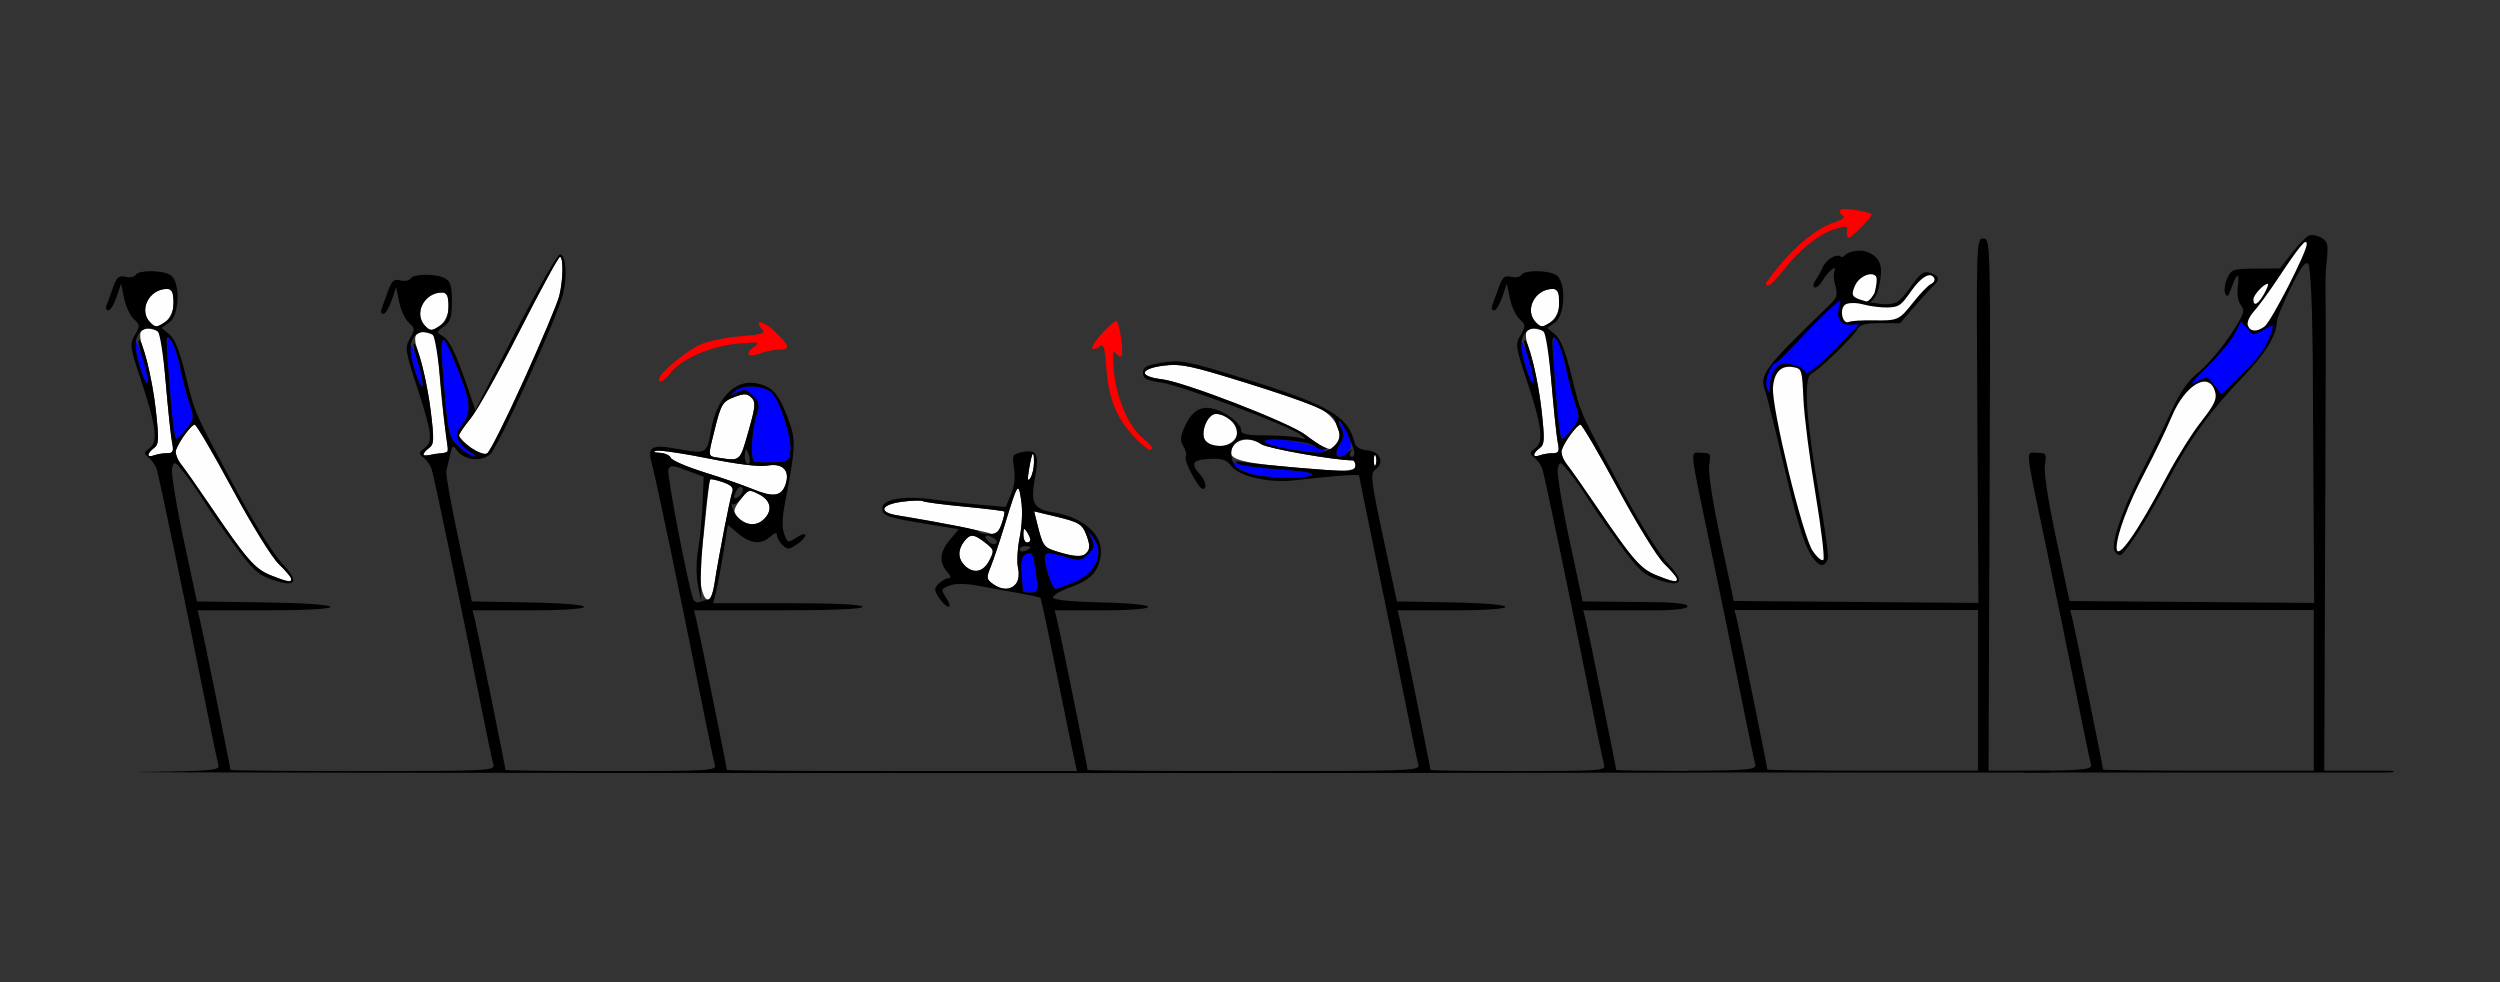 <?xml version="1.0" encoding="UTF-8" standalone="no"?>
<!-- Created with Inkscape (http://www.inkscape.org/) -->

<svg
   xmlns:dc="http://purl.org/dc/elements/1.1/"
   xmlns:cc="http://creativecommons.org/ns#"
   xmlns:rdf="http://www.w3.org/1999/02/22-rdf-syntax-ns#"
   xmlns:svg="http://www.w3.org/2000/svg"
   xmlns="http://www.w3.org/2000/svg"
   xmlns:sodipodi="http://sodipodi.sourceforge.net/DTD/sodipodi-0.dtd"
   xmlns:inkscape="http://www.inkscape.org/namespaces/inkscape"
   version="1.1"
   width="700"
   height="275"
   id="svg2"
   inkscape:version="0.91 r13725"
   sodipodi:docname="ub710402.svg">
  <rect width="100%" height="100%" fill="#333333" stroke="none"/>
  <sodipodi:namedview
     pagecolor="#c4c4c4"
     bordercolor="#666666"
     borderopacity="1"
     objecttolerance="10"
     gridtolerance="10"
     guidetolerance="10"
     inkscape:pageopacity="0"
     inkscape:pageshadow="2"
     inkscape:window-width="1232"
     inkscape:window-height="734"
     id="namedview11"
     showgrid="false"
     inkscape:zoom="0.73606679"
     inkscape:cx="370.45351"
     inkscape:cy="162.77884"
     inkscape:window-x="0"
     inkscape:window-y="0"
     inkscape:window-maximized="0"
     inkscape:current-layer="svg2" />
  <defs
     id="defs6" />
  <g
     id="g3508"
     transform="translate(-16.47,-12.101)">
    <path
       d="m 212.59,174.967 c -0.367,-2.768 -0.441,-5.4 -0.163,-5.849 0.277,-0.449 0.965,-5.679 1.528,-11.623 0.563,-5.944 1.181,-10.964 1.372,-11.156 0.192,-0.192 1.799,0.157 3.572,0.775 2.335,0.814 3.054,1.564 2.611,2.72 -0.618,1.61 -3.805,18.044 -5.026,25.915 -0.918,5.92 -3.061,5.489 -3.893,-0.783 z m 81.851,0.614 c -1.763,-1.289 -1.817,-1.724 -0.59,-4.75 0.743,-1.832 2.387,-6.706 3.654,-10.831 3.998,-13.018 4.093,-13.168 4.914,-7.693 0.406,2.708 0.222,7.106 -0.429,10.24 -0.627,3.021 -0.842,6.853 -0.477,8.514 1.13,5.145 -2.791,7.65 -7.072,4.52 z M 92.291,173.196 C 87.793,171.384 85.606,168.865 75.188,153.5 c -3.356,-4.95 -6.975,-10.097 -8.041,-11.438 -1.067,-1.341 -1.688,-3.141 -1.38,-4 C 66.649,135.597 70.05,131 70.991,131 c 0.47,0 5.164,8.011 10.43,17.802 5.435,10.103 11.09,19.27 13.077,21.196 5.38,5.214 4.818,6.027 -2.208,3.197 z m 388,0 c -4.497,-1.812 -6.684,-4.33 -17.103,-19.696 -3.356,-4.95 -6.975,-10.097 -8.041,-11.438 -1.067,-1.341 -1.688,-3.141 -1.38,-4 0.882,-2.465 4.283,-7.062 5.224,-7.062 0.47,0 5.164,8.011 10.43,17.802 5.435,10.103 11.09,19.27 13.077,21.196 5.38,5.214 4.818,6.027 -2.208,3.197 z m -193.719,-2.767 c -1.901,-1.901 -1.967,-4.324 -0.179,-6.679 1.716,-2.26 2.76,-2.205 5.965,0.316 2.515,1.978 2.562,2.19 1.109,5 -1.684,3.256 -4.454,3.803 -6.894,1.363 z m 25.98,-3.859 c -3.964,-1.226 -4.065,-1.375 -5.875,-8.685 l -0.648,-2.615 5.235,1.257 c 7.559,1.815 8.191,2.192 9.505,5.674 2.061,5.46 -0.422,6.78 -8.218,4.369 z m -9.536,-4.819 c 0.012,-1.819 0.201,-1.963 0.985,-0.75 1.253,1.939 1.253,3 0,3 -0.55,0 -0.993,-1.012 -0.985,-2.25 z m -9.154,-0.222 c -0.455,-0.455 -16.87,-3.688 -25.611,-5.044 -5.92,-0.918 -5.489,-3.061 0.783,-3.893 2.768,-0.367 5.4,-0.441 5.849,-0.163 0.449,0.277 5.679,0.965 11.623,1.528 5.944,0.563 10.964,1.181 11.156,1.372 0.192,0.192 -0.148,1.771 -0.754,3.511 -1.037,2.975 -1.952,3.783 -3.046,2.69 z M 223.75,157.608 c -2.26,-1.716 -2.205,-2.76 0.316,-5.965 1.978,-2.515 2.19,-2.562 5,-1.109 3.256,1.684 3.803,4.454 1.363,6.894 -1.901,1.901 -4.324,1.967 -6.679,0.179 z M 227,148.968 c -2.475,-1.029 -8.488,-3.113 -13.363,-4.632 -4.875,-1.519 -9.085,-3.341 -9.357,-4.049 -0.272,-0.708 -1.683,-1.339 -3.137,-1.403 -1.634,-0.072 -1.987,-0.288 -0.925,-0.567 0.945,-0.248 7.565,0.728 14.711,2.169 7.958,1.605 14.292,2.376 16.346,1.991 4.374,-0.821 6.506,1.397 5.127,5.333 -1.164,3.325 -3.497,3.612 -9.402,1.158 z M 304.596,143.5 c 0.831,-4.961 1.409,-5.759 1.389,-1.917 -0.008,1.604 -0.475,3.592 -1.037,4.417 -0.732,1.075 -0.832,0.366 -0.352,-2.5 z m 70.202,-0.879 c -12.299,-1.179 -15.099,-2.326 -13.173,-5.399 1.478,-2.358 4.995,-2.702 7.936,-0.775 1.877,1.23 20.579,4.552 25.626,4.552 0.447,0 0.814,0.675 0.814,1.5 0,1.781 -3.665,1.802 -21.202,0.121 z M 401.158,141 c 0,-1.375 0.227,-1.938 0.504,-1.25 0.277,0.688 0.277,1.812 0,2.5 -0.277,0.688 -0.504,0.125 -0.504,-1.25 z M 217.75,140.284 c -3.162,-0.479 -3.094,-0.101 -1.323,-7.284 1.946,-7.89 2.279,-8.451 5.818,-9.787 2.619,-0.988 3.45,-0.947 4.629,0.232 1.249,1.249 1.137,2.489 -0.858,9.496 -2.402,8.436 -2.205,8.261 -8.267,7.342 z M 58,139.467 c 0,-0.411 0.71,-1.266 1.578,-1.901 1.384,-1.012 1.444,-2.355 0.489,-10.915 -0.599,-5.369 -1.982,-12.303 -3.074,-15.41 -2.171,-6.176 -1.613,-7.864 2.275,-6.889 2.335,0.586 2.454,1.071 3.584,14.554 0.643,7.671 1.445,15.331 1.783,17.021 C 65.161,138.555 64.954,139 63.207,139 c -1.124,0 -2.755,0.273 -3.625,0.607 C 58.712,139.941 58,139.878 58,139.467 Z m 77,-0.132 c 0,-0.338 0.719,-1.14 1.597,-1.783 1.41,-1.031 1.465,-2.259 0.464,-10.487 -0.623,-5.126 -2.015,-11.829 -3.093,-14.896 -2.151,-6.121 -1.578,-7.79 2.339,-6.807 2.332,0.585 2.488,1.101 3.14,10.377 0.378,5.369 1.124,12.631 1.659,16.138 0.535,3.507 0.842,6.48 0.683,6.606 -0.797,0.631 -6.79,1.383 -6.79,0.852 z m 13.204,-1.972 C 146.442,135.984 145,134.48 145,134.022 c 0,-0.458 1.462,-2.604 3.25,-4.77 1.788,-2.165 7.975,-13.223 13.75,-24.573 5.775,-11.35 10.838,-20.646 11.25,-20.658 1.026,-0.029 0.903,6.702 -0.201,10.979 -1.501,5.816 -18.619,43.18 -20.183,44.055 -0.957,0.536 -2.555,-0.044 -4.661,-1.693 z M 446,139.467 c 0,-0.411 0.71,-1.266 1.578,-1.901 1.384,-1.012 1.444,-2.355 0.489,-10.915 -0.599,-5.369 -1.982,-12.303 -3.074,-15.41 -2.171,-6.176 -1.613,-7.864 2.275,-6.889 2.335,0.586 2.454,1.071 3.584,14.554 0.643,7.671 1.445,15.331 1.783,17.021 0.526,2.628 0.319,3.073 -1.429,3.073 -1.124,0 -2.755,0.273 -3.625,0.607 C 446.712,139.941 446,139.878 446,139.467 Z m -59.04,-2.288 c -0.847,-0.374 -3.097,-1.875 -5,-3.336 -4.419,-3.392 -33.94,-14.817 -40.203,-15.559 -6.595,-0.781 -6.261,-2.953 0.584,-3.808 4.689,-0.586 7.405,-0.028 22.25,4.572 9.3,2.882 18.742,6.126 20.983,7.209 4.622,2.234 7.049,6.71 5.355,9.876 -1.065,1.99 -1.544,2.116 -3.969,1.046 z M 354.001,135.501 C 352.365,133.529 354.501,128 356.899,128 359.385,128 363,130.878 363,132.857 c 0,3.907 -6.392,5.785 -8.999,2.644 z M 135.557,103.414 C 132.18,100.037 135.171,94 140.223,94 c 2.973,0 2.452,7.328 -0.665,9.371 -2.211,1.449 -2.591,1.453 -4,0.044 z m -77,-1 C 55.18,99.037 58.171,93 63.223,93 c 2.973,0 2.452,7.328 -0.665,9.371 -2.211,1.449 -2.591,1.453 -4,0.044 z m 388,0 C 443.18,99.037 446.171,93 451.223,93 c 2.973,0 2.452,7.328 -0.665,9.371 -2.211,1.449 -2.591,1.453 -4,0.044 z"
       id="path2997"
       style="fill:#fefefe"
       inkscape:connector-curvature="0" />
    <path
       d="m 333.906,134.25 c -4.874,-5.222 -7.004,-10.511 -7.645,-18.985 -0.456,-6.031 -0.785,-7.075 -1.929,-6.125 -0.759,0.63 -1.676,0.849 -2.037,0.488 -0.661,-0.661 5.518,-7.628 6.766,-7.628 0.851,0 2.135,9.139 1.389,9.884 -0.307,0.307 -1.018,-0.104 -1.581,-0.913 -0.728,-1.047 -0.889,0.275 -0.558,4.582 0.57,7.42 3.988,15.678 7.824,18.906 1.577,1.327 2.867,2.666 2.867,2.977 0,1.431 -1.885,0.253 -5.094,-3.185 z M 201,118.203 c 0,-1.522 7.522,-7.807 11.483,-9.595 2.19,-0.989 7.254,-2.045 11.252,-2.347 6.031,-0.456 7.075,-0.785 6.125,-1.929 -2.51,-3.024 0.389,-2.482 3.655,0.683 4.121,3.995 4.33,4.985 1.05,4.985 -1.339,0 -3.652,0.463 -5.139,1.028 -3.42,1.3 -4.55,0.289 -1.925,-1.724 1.846,-1.416 1.536,-1.494 -4.054,-1.031 -7.453,0.618 -15.695,4.045 -18.906,7.86 C 202.111,119.022 201,119.671 201,118.203 Z"
       id="path2993"
       style="fill:#fe0000"
       inkscape:connector-curvature="0" />
    <path
       d="m 302.914,177.75 c -0.048,-0.138 -0.217,-2.423 -0.376,-5.079 -0.207,-3.453 0.114,-4.984 1.129,-5.374 1.958,-0.751 2.109,-0.465 2.897,5.471 0.648,4.888 0.554,5.232 -1.435,5.232 -1.171,0 -2.168,-0.113 -2.215,-0.25 z m 7.139,-4.5 c -1.895,-6.825 -1.618,-7.099 5.131,-5.077 3.509,1.051 4.128,0.96 5.966,-0.878 1.73,-1.73 1.87,-2.423 0.896,-4.423 -1.098,-2.254 -1.078,-2.276 0.4,-0.431 3.428,4.279 1.175,9.935 -5.014,12.589 C 314.903,176.113 312.443,177 311.964,177 c -0.479,0 -1.339,-1.688 -1.912,-3.75 z M 367,144.837 c -1.925,-0.541 -4.175,-1.678 -5,-2.527 -1.343,-1.382 -1.29,-1.437 0.502,-0.524 1.101,0.56 6.654,1.349 12.34,1.752 6.316,0.448 9.817,1.063 8.998,1.582 -1.783,1.13 -12.447,0.95 -16.84,-0.283 z m -139.462,-3.632 c -0.953,-0.953 -0.573,-8.355 0.635,-12.388 1.051,-3.509 0.96,-4.128 -0.878,-5.966 -1.73,-1.73 -2.423,-1.87 -4.423,-0.896 -2.301,1.121 -2.312,1.107 -0.372,-0.471 2.147,-1.746 7.603,-1.473 9.979,0.499 2.123,1.762 5.693,12.494 5.344,16.065 -0.312,3.199 -0.479,3.315 -5.035,3.502 -2.592,0.106 -4.954,-0.049 -5.25,-0.345 z M 145.052,137.25 c -2.818,-2.601 -3.035,-3.373 -4.012,-14.25 -1.693,-18.85 -1.327,-19.741 3.348,-8.137 3.907,9.697 4.185,12.442 1.616,15.917 -1.88,2.543 -2.005,3.245 -0.894,5.025 0.711,1.138 2.214,2.517 3.341,3.064 1.127,0.547 1.493,1.026 0.815,1.063 -0.679,0.037 -2.575,-1.17 -4.214,-2.682 z m 245.666,2.135 c -0.338,-0.338 0.069,-1.658 0.904,-2.933 1.211,-1.848 1.282,-2.762 0.348,-4.506 -0.644,-1.203 -0.735,-1.918 -0.201,-1.589 0.533,0.33 1.533,1.959 2.221,3.622 0.999,2.411 1,3.326 0.008,4.521 -1.334,1.607 -2.298,1.867 -3.281,0.884 z m -13.156,-1.495 c -8.689,-1.267 -9.909,-3.309 -1.54,-2.578 6.515,0.569 15.632,3.821 9.978,3.559 -1.375,-0.064 -5.172,-0.505 -8.437,-0.981 z M 64.643,128.25 c -1.794,-19.696 -1.845,-22.837 -0.335,-20.982 0.791,0.972 1.971,4.477 2.623,7.788 0.651,3.311 1.83,7.849 2.618,10.084 1.352,3.833 1.307,4.225 -0.808,6.906 -1.233,1.563 -2.521,2.868 -2.862,2.898 -0.341,0.03 -0.898,-2.982 -1.236,-6.695 z m 388,0 c -1.794,-19.696 -1.845,-22.837 -0.335,-20.982 0.791,0.972 1.971,4.477 2.623,7.788 0.651,3.311 1.83,7.849 2.618,10.084 1.352,3.833 1.307,4.225 -0.808,6.906 -1.233,1.563 -2.521,2.868 -2.862,2.898 -0.341,0.03 -0.898,-2.982 -1.236,-6.695 z m -320.042,-12.589 c -2.231,-7.622 -1.522,-9.718 0.795,-2.351 0.979,3.113 1.585,6.229 1.347,6.925 -0.238,0.696 -1.202,-1.362 -2.142,-4.574 z m -77,-1 c -2.231,-7.622 -1.522,-9.718 0.795,-2.351 0.979,3.113 1.585,6.229 1.347,6.925 -0.238,0.696 -1.202,-1.362 -2.142,-4.574 z m 388,0 c -2.231,-7.622 -1.522,-9.718 0.795,-2.351 0.979,3.113 1.585,6.229 1.347,6.925 -0.238,0.696 -1.202,-1.362 -2.142,-4.574 z"
       id="path2991"
       style="fill:#0000fe"
       inkscape:connector-curvature="0" />
    <path
       style="fill:#000000"
       d="m 173.354,83.277 c -0.645,-0.211 -6.102,9.262 -12.469,21.641 l -11.324,22.016 -2.127,-6.217 c -3.377,-9.869 -5.113,-13.436 -7.09,-14.568 -1.752,-1.003 -1.731,-1.135 0.406,-2.658 1.858,-1.324 2.25,-2.545 2.25,-7.012 0,-4.323 -0.387,-5.616 -1.934,-6.443 -2.539,-1.359 -8.767,-1.33 -9.617,0.045 -0.367,0.595 -1.657,0.833 -2.867,0.529 -1.832,-0.46 -2.424,0.071 -3.533,3.17 -0.732,2.047 -1.541,4.283 -1.797,4.971 -0.256,0.688 -0.002,1.25 0.564,1.25 0.566,0 1.6,-1.688 2.297,-3.75 l 1.268,-3.75 0.844,4.127 c 0.464,2.269 1.689,4.89 2.721,5.824 1.739,1.574 1.761,1.897 0.312,4.422 -1.477,2.573 -1.36,3.344 2.09,13.93 4.128,12.666 4.381,14.911 1.902,16.838 -1.598,1.242 -1.611,1.469 -0.146,2.613 0.882,0.69 1.896,2.167 2.25,3.283 0.711,2.239 7.798,36.193 13.248,63.463 1.923,9.625 3.731,18.288 4.016,19.25 0.487,1.645 -1.716,1.75 -36.549,1.75 C 97.681,228 81,227.856 81,227.68 81,227.04 73.151,188.427 72.477,185.75 L 71.783,183 90.391,183 C 101.85,183 109,182.624 109,182.021 c 0,-0.593 -7.366,-1.085 -18.699,-1.25 L 71.6,180.5 67.852,163 c -2.062,-9.625 -3.498,-18.512 -3.191,-19.75 0.532,-2.149 0.687,-2.087 3.463,1.406 1.599,2.012 3.891,5.274 5.092,7.25 1.201,1.976 5.024,7.49 8.498,12.254 5.483,7.52 6.933,8.871 10.996,10.256 6.772,2.307 7.717,0.643 2.65,-4.67 -2.287,-2.398 -7.899,-11.418 -12.896,-20.727 -11.946,-22.255 -11.259,-20.696 -13.98,-31.723 -1.703,-6.899 -3.068,-10.326 -4.613,-11.588 l -2.195,-1.793 2.164,-1.516 c 3.014,-2.111 3.179,-11.786 0.229,-13.365 -2.539,-1.359 -8.767,-1.33 -9.617,0.045 -0.367,0.595 -1.657,0.833 -2.867,0.529 -1.832,-0.46 -2.424,0.071 -3.533,3.17 -0.732,2.047 -1.541,4.283 -1.797,4.971 -0.256,0.688 -0.002,1.25 0.564,1.25 0.566,0 1.6,-1.688 2.297,-3.75 l 1.268,-3.75 0.844,4.127 c 0.464,2.269 1.689,4.89 2.721,5.824 1.746,1.58 1.766,1.888 0.293,4.455 -1.495,2.606 -1.41,3.278 1.553,12.176 4.399,13.21 4.986,17.608 2.594,19.459 -1.713,1.326 -1.74,1.573 -0.281,2.713 0.882,0.69 1.896,2.167 2.25,3.283 0.711,2.239 7.798,36.193 13.248,63.463 1.923,9.625 3.728,18.279 4.01,19.23 0.473,1.599 -1.193,1.752 -21.801,2.02 -12.271,0.159 94.464,0.299 237.189,0.309 82.186,0.006 150.838,-0.042 195.975,-0.113 l 0,-0.467 C 477.448,227.935 469,227.819 469,227.68 c 0,-0.639 -7.849,-39.252 -8.523,-41.93 l -0.693,-2.75 21.191,0 c 2.213,0 8,-0.226 8,-1.137 0,-0.91 -6.196,-1.137 -8,-1.137 L 459.602,180.5 l -3.75,-17.5 c -2.062,-9.625 -3.498,-18.512 -3.191,-19.75 0.532,-2.149 0.687,-2.087 3.463,1.406 1.599,2.012 3.891,5.274 5.092,7.25 1.201,1.976 5.024,7.49 8.498,12.254 5.483,7.52 6.933,8.871 10.996,10.256 6.772,2.307 7.717,0.643 2.65,-4.67 -2.287,-2.398 -7.899,-11.418 -12.896,-20.727 -11.946,-22.255 -11.259,-20.696 -13.98,-31.723 -1.703,-6.899 -3.068,-10.326 -4.613,-11.588 l -2.195,-1.793 2.164,-1.516 c 3.014,-2.111 3.179,-11.786 0.229,-13.365 -2.539,-1.359 -8.767,-1.33 -9.617,0.045 -0.367,0.595 -1.657,0.833 -2.867,0.529 -1.832,-0.46 -2.424,0.071 -3.533,3.17 -0.732,2.047 -1.541,4.283 -1.797,4.971 -0.256,0.688 -0.002,1.25 0.564,1.25 0.566,0 1.6,-1.688 2.297,-3.75 l 1.268,-3.75 0.844,4.127 c 0.464,2.269 1.689,4.89 2.721,5.824 1.746,1.58 1.766,1.888 0.293,4.455 -1.495,2.606 -1.41,3.278 1.553,12.176 4.399,13.21 4.986,17.608 2.594,19.459 -1.713,1.326 -1.74,1.573 -0.281,2.713 0.882,0.69 1.896,2.167 2.25,3.283 0.711,2.239 7.798,36.193 13.248,63.463 1.923,9.625 3.731,18.288 4.016,19.25 0.483,1.633 -1.121,1.75 -24.049,1.75 C 428.056,228 417,227.856 417,227.68 c 0,-0.639 -7.849,-39.252 -8.523,-41.93 l -0.693,-2.75 15.109,0 c 20.215,0 20.137,-1.857 -0.094,-2.225 L 407.6,180.5 403.777,162.627 c -3.489,-16.317 -3.68,-17.978 -2.191,-19.066 2.656,-1.942 1.368,-5.015 -2.25,-5.367 -2.307,-0.225 -3.301,-0.916 -3.721,-2.588 -1.769,-7.05 -7.514,-10.298 -31.115,-17.596 -15.705,-4.856 -17.419,-5.19 -22.5,-4.383 -4.527,0.719 -5.5,1.224 -5.5,2.859 0,1.628 0.926,2.12 5.141,2.727 5.499,0.791 35.455,11.977 38.832,14.5 1.973,1.474 1.961,1.498 -0.473,0.914 -1.375,-0.33 -5.537,-0.605 -9.25,-0.613 -5.174,-0.011 -6.75,-0.347 -6.75,-1.441 0,-1.952 -4.442,-5.291 -8.113,-6.098 -3.527,-0.775 -6.018,1.012 -7.965,5.713 -0.987,2.382 -0.998,3.461 -0.057,4.969 0.662,1.059 0.943,2.345 0.625,2.859 -0.639,1.034 3.566,8.964 4.76,8.977 1.234,0.013 0.85,-2.224 -0.672,-3.914 -2.851,-3.167 -2.283,-4.22 2.414,-4.482 3.65,-0.204 4.825,0.174 6.27,2.01 2.326,2.957 10.634,4.815 17.773,3.973 C 388.452,145.468 397,144.814 397,145.205 c 0,0.207 2.049,10.258 4.553,22.336 2.504,12.078 6.125,29.834 8.049,39.459 1.923,9.625 3.731,18.288 4.016,19.25 0.488,1.649 -2.168,1.75 -46.049,1.75 C 341.956,228 321,227.856 321,227.68 c 0,-0.639 -7.849,-39.252 -8.523,-41.93 l -0.693,-2.75 13.107,0 c 17.439,0 17.39,-1.851 -0.059,-2.221 -8.039,-0.17 -13.303,-0.687 -13.516,-1.326 -0.191,-0.576 1.866,-1.843 4.572,-2.816 5.886,-2.117 8.011,-4.246 8.744,-8.764 0.948,-5.843 -4.504,-10.868 -13.396,-12.346 -5.439,-0.904 -6.278,-2.565 -4.951,-9.805 1.206,-6.578 0.555,-7.832 -3.641,-7.01 -2.694,0.528 -2.821,0.779 -2.238,4.426 0.393,2.457 0.082,5.154 -0.855,7.396 l -1.475,3.527 -6.789,-0.59 c -3.733,-0.325 -9.712,-0.997 -13.287,-1.496 -8.444,-1.178 -14.5,-0.145 -14.5,2.477 0,2.128 1.315,2.566 13.725,4.572 l 7.723,1.248 -2.473,2.939 c -2.878,3.42 -3.15,6.385 -0.82,8.959 1.096,1.211 1.242,1.828 0.43,1.828 -0.675,0 -1.914,0.686 -2.754,1.525 -1.368,1.368 -1.357,1.782 0.096,4 0.891,1.361 2.071,2.475 2.621,2.475 0.55,0 0.267,-1.118 -0.629,-2.484 -1.57,-2.396 -1.539,-2.52 0.91,-3.451 1.643,-0.625 4.416,-0.614 7.855,0.029 2.924,0.547 8.016,1.471 11.316,2.051 3.3,0.58 6.133,1.179 6.295,1.332 0.162,0.153 2.292,10.123 4.734,22.152 2.442,12.03 4.681,22.884 4.975,24.121 l 0.535,2.25 -49.02,0 C 242.059,228 220,227.856 220,227.68 c 0,-0.639 -7.849,-39.252 -8.523,-41.93 l -0.693,-2.75 23.607,0 C 249.463,183 258,182.638 258,182 c 0,-0.635 -7.64,-1 -20.92,-1 l -20.918,0 0.814,-3.25 c 0.448,-1.788 1.372,-6.727 2.055,-10.975 l 1.242,-7.723 2.939,2.473 c 3.42,2.878 6.385,3.15 8.959,0.82 1.211,-1.096 1.828,-1.242 1.828,-0.43 0,0.675 0.686,1.914 1.525,2.754 1.368,1.368 1.782,1.357 4,-0.096 1.361,-0.891 2.475,-2.071 2.475,-2.621 0,-0.55 -1.118,-0.267 -2.484,0.629 -2.396,1.57 -2.52,1.539 -3.451,-0.91 -0.626,-1.648 -0.61,-4.406 0.045,-7.855 3.248,-17.107 3.296,-18.386 0.93,-24.713 -2.598,-6.947 -4.514,-8.981 -9.166,-9.736 -5.776,-0.937 -10.87,4.507 -12.305,13.152 -1.097,6.607 -1.343,6.756 -8.934,5.357 -7.947,-1.464 -9.017,-0.851 -7.582,4.348 1.091,3.95 7.894,36.481 13.549,64.775 1.923,9.625 3.731,18.288 4.016,19.25 0.485,1.639 -1.359,1.75 -29.049,1.75 C 171.306,228 158,227.856 158,227.68 c 0,-0.639 -7.849,-39.252 -8.523,-41.93 l -0.693,-2.75 15.607,0 c 20.905,0 20.828,-1.858 -0.092,-2.225 L 148.6,180.5 144.836,163 c -2.07,-9.625 -3.597,-18.175 -3.393,-19 0.204,-0.825 0.674,-2.849 1.045,-4.498 0.611,-2.718 0.794,-2.836 1.951,-1.254 1.972,2.697 6.744,3.256 9.242,1.084 2.359,-2.052 18.932,-38.507 20.467,-45.021 1.184,-5.026 0.789,-10.514 -0.795,-11.033 z m -0.104,0.744 c 1.026,-0.029 0.903,6.702 -0.201,10.979 -0.497,1.925 -4.913,12.443 -9.814,23.371 -4.901,10.929 -9.568,20.235 -10.369,20.684 C 151.402,139.874 145,135.777 145,134.021 c 0,-0.458 1.462,-2.604 3.25,-4.77 1.788,-2.165 7.975,-13.222 13.75,-24.572 5.775,-11.35 10.838,-20.646 11.25,-20.658 z M 63.223,93 C 64.621,93 65,93.829 65,96.885 c 0,3.016 -0.547,4.244 -2.443,5.486 -2.211,1.449 -2.591,1.452 -4,0.043 C 55.179,99.037 58.171,93 63.223,93 Z m 388,0 c 1.398,0 1.777,0.829 1.777,3.885 0,3.016 -0.547,4.244 -2.443,5.486 -2.211,1.449 -2.591,1.452 -4,0.043 C 443.179,99.037 446.171,93 451.223,93 Z m -311,1 c 1.398,0 1.777,0.829 1.777,3.885 0,3.016 -0.547,4.244 -2.443,5.486 -2.211,1.449 -2.591,1.452 -4,0.043 C 132.179,100.037 135.171,94 140.223,94 Z m -82.09,10.027 c 0.812,-0.033 1.668,0.204 2.473,0.738 0.613,0.407 1.629,6.869 2.279,14.506 0.645,7.574 1.442,15.112 1.77,16.75 C 65.16,138.549 64.941,139 63.207,139 c -1.124,0 -2.755,0.274 -3.625,0.607 -2.043,0.784 -2.045,-0.548 -0.004,-2.041 1.38,-1.009 1.443,-2.352 0.512,-10.705 -0.979,-8.78 -3.85,-20.433 -4.801,-19.482 -0.22,0.22 0.343,2.679 1.254,5.463 0.911,2.784 1.455,5.645 1.211,6.359 -0.244,0.714 -1.224,-1.369 -2.178,-4.629 -1.311,-4.479 -1.477,-6.495 -0.678,-8.25 0.654,-1.435 1.882,-2.24 3.234,-2.295 z m 388,0 c 0.812,-0.033 1.668,0.204 2.473,0.738 0.613,0.407 1.629,6.869 2.279,14.506 0.645,7.574 1.442,15.112 1.77,16.75 0.505,2.527 0.286,2.979 -1.447,2.979 -1.124,0 -2.755,0.274 -3.625,0.607 -2.043,0.784 -2.045,-0.548 -0.004,-2.041 1.38,-1.009 1.443,-2.352 0.512,-10.705 -0.979,-8.78 -3.85,-20.433 -4.801,-19.482 -0.22,0.22 0.343,2.679 1.254,5.463 0.911,2.784 1.455,5.645 1.211,6.359 -0.244,0.714 -1.224,-1.369 -2.178,-4.629 -1.311,-4.479 -1.477,-6.495 -0.678,-8.25 0.654,-1.435 1.882,-2.24 3.234,-2.295 z m -311,1 c 0.812,-0.033 1.668,0.204 2.473,0.738 0.608,0.404 1.643,6.809 2.299,14.234 0.656,7.425 1.447,14.738 1.76,16.25 0.473,2.285 0.226,2.75 -1.465,2.75 -1.119,0 -2.747,0.274 -3.617,0.607 -2.052,0.787 -2.041,-0.551 0.016,-2.055 1.406,-1.028 1.463,-2.258 0.488,-10.277 -1.036,-8.522 -3.897,-19.796 -4.797,-18.896 -0.22,0.22 0.343,2.679 1.254,5.463 0.911,2.784 1.455,5.645 1.211,6.359 -0.244,0.714 -1.224,-1.369 -2.178,-4.629 -1.311,-4.479 -1.477,-6.495 -0.678,-8.25 0.654,-1.435 1.882,-2.24 3.234,-2.295 z m -71.566,1.564 c 0.18,0.04 0.425,0.286 0.742,0.676 0.791,0.972 1.972,4.478 2.623,7.789 0.651,3.311 1.829,7.849 2.617,10.084 1.352,3.833 1.308,4.225 -0.807,6.906 -1.233,1.563 -2.522,2.868 -2.863,2.898 -0.618,0.055 -1.325,-6.193 -2.43,-21.445 -0.383,-5.294 -0.423,-7.029 0.117,-6.908 z m 388,0 c 0.18,0.04 0.425,0.286 0.742,0.676 0.791,0.972 1.972,4.478 2.623,7.789 0.651,3.311 1.829,7.849 2.617,10.084 1.352,3.833 1.308,4.225 -0.807,6.906 -1.233,1.563 -2.522,2.868 -2.863,2.898 -0.618,0.055 -1.325,-6.193 -2.43,-21.445 -0.383,-5.294 -0.423,-7.029 0.117,-6.908 z m -311.029,0.674 c 0.584,-0.164 1.806,2.521 3.852,7.598 3.907,9.697 4.185,12.442 1.615,15.918 -1.88,2.543 -2.004,3.244 -0.893,5.023 0.711,1.138 2.213,2.517 3.34,3.064 1.127,0.547 1.493,1.025 0.814,1.062 -0.679,0.037 -2.574,-1.169 -4.213,-2.682 -2.818,-2.601 -3.037,-3.373 -4.014,-14.25 -0.953,-10.603 -1.253,-15.524 -0.502,-15.734 z m 205.17,7.031 c 3.438,0.125 7.749,1.302 18.883,4.752 18.652,5.78 25.029,8.474 25.723,10.865 0.253,0.873 0.772,2.338 1.152,3.258 0.439,1.064 -0.066,2.429 -1.387,3.75 l -0.002,0 c -1.143,1.143 -3.089,2.024 -4.326,1.957 -5.856,-0.317 -14.233,-1.969 -15.188,-2.994 -1.383,-1.485 12.323,-0.4 13.816,1.094 0.561,0.561 1.718,0.99 2.57,0.951 1.391,-0.063 1.392,-0.14 0.01,-0.75 -0.847,-0.374 -3.097,-1.875 -5,-3.336 -4.419,-3.392 -33.94,-14.817 -40.203,-15.559 -6.595,-0.781 -6.261,-2.953 0.584,-3.809 1.172,-0.146 2.221,-0.222 3.367,-0.18 z m -118.303,6.043 c 1.929,0.096 3.886,0.657 5.074,1.643 2.123,1.762 5.692,12.495 5.344,16.066 -0.312,3.199 -0.479,3.315 -5.035,3.502 -2.592,0.106 -4.954,-0.05 -5.25,-0.346 -0.953,-0.953 -0.572,-8.356 0.637,-12.389 1.051,-3.509 0.959,-4.129 -0.879,-5.967 -1.73,-1.73 -2.424,-1.869 -4.424,-0.895 -2.301,1.121 -2.311,1.107 -0.371,-0.471 1.073,-0.873 2.975,-1.241 4.904,-1.145 z m -2.305,2.178 c 0.683,0.034 1.186,0.338 1.775,0.928 1.249,1.249 1.138,2.49 -0.857,9.496 -2.402,8.436 -2.205,8.26 -8.268,7.342 -3.162,-0.479 -3.093,-0.101 -1.322,-7.283 1.946,-7.89 2.279,-8.451 5.818,-9.787 1.309,-0.494 2.171,-0.73 2.854,-0.695 z M 356.898,128 c 4.448,0 7.634,5.069 4.902,7.801 -1.676,1.676 -6.309,1.497 -7.801,-0.301 -1.636,-1.972 0.5,-7.5 2.898,-7.5 z m 34.541,2 c 0.63,0 3.066,4.717 4.002,7.75 0.436,1.412 0.274,2.25 -0.434,2.25 -0.62,0 -0.808,-0.562 -0.42,-1.25 0.565,-1 0.437,-1 -0.641,0 -2.754,2.556 -4.424,0.907 -2.324,-2.297 1.174,-1.791 1.267,-2.79 0.412,-4.387 C 391.427,130.93 391.159,130 391.439,130 Z m -320.449,1 c 0.47,0 5.165,8.011 10.432,17.803 5.435,10.103 11.089,19.269 13.076,21.195 C 96.424,171.865 98,173.753 98,174.195 c 0,1.106 -0.848,0.958 -5.709,-1 C 87.794,171.384 85.606,168.865 75.188,153.5 c -3.356,-4.95 -6.974,-10.096 -8.041,-11.438 -1.067,-1.341 -1.688,-3.141 -1.381,-4 0.882,-2.465 4.284,-7.062 5.225,-7.062 z m 388,0 c 0.47,0 5.165,8.011 10.432,17.803 5.435,10.103 11.089,19.269 13.076,21.195 1.926,1.867 3.502,3.755 3.502,4.197 0,1.106 -0.848,0.958 -5.709,-1 -4.497,-1.812 -6.685,-4.33 -17.104,-19.695 -3.356,-4.95 -6.974,-10.096 -8.041,-11.438 -1.067,-1.341 -1.688,-3.141 -1.381,-4 0.882,-2.465 4.284,-7.062 5.225,-7.062 z m -93.281,4.047 c 1.26,0.055 2.657,0.522 4.012,1.471 1.658,1.162 20.525,4.482 25.465,4.482 0.447,0 0.814,0.675 0.814,1.5 0,0.971 -0.971,1.498 -2.75,1.496 -3.553,-0.004 -24.844,-1.854 -28.75,-2.498 -2.041,-0.336 -2.546,-0.204 -1.578,0.418 0.782,0.503 6.118,1.236 11.855,1.627 6.441,0.439 9.912,1.039 9.076,1.568 -1.798,1.139 -12.453,0.963 -16.854,-0.279 -4.196,-1.185 -5.267,-2.115 -5.699,-4.949 -0.471,-3.089 1.636,-4.957 4.408,-4.836 z M 225.383,138 c 0.211,0 0.619,0.9 0.906,2 0.288,1.1 0.116,2 -0.383,2 C 225.408,142 225,141.1 225,140 c 0,-1.1 0.172,-2 0.383,-2 z m -24.555,0.279 c 1.998,0.04 7.847,0.946 14.1,2.207 7.958,1.605 14.294,2.376 16.348,1.99 4.374,-0.821 6.505,1.398 5.127,5.334 -1.164,3.325 -3.498,3.611 -9.402,1.156 -2.475,-1.029 -8.489,-3.112 -13.363,-4.631 -4.875,-1.519 -9.086,-3.341 -9.357,-4.049 -0.272,-0.708 -1.683,-1.339 -3.137,-1.402 -1.634,-0.072 -1.988,-0.289 -0.926,-0.568 0.118,-0.031 0.326,-0.043 0.611,-0.037 z m 104.869,0.885 c 0.191,-0.055 0.296,0.739 0.287,2.42 -0.008,1.604 -0.475,3.591 -1.037,4.416 -0.732,1.075 -0.831,0.366 -0.352,-2.5 0.467,-2.79 0.856,-4.265 1.102,-4.336 z m 95.77,0.297 c 0.06,0.022 0.126,0.117 0.195,0.289 0.277,0.688 0.277,1.812 0,2.5 -0.277,0.688 -0.504,0.125 -0.504,-1.25 0,-1.031 0.128,-1.606 0.309,-1.539 z m -196.594,3.195 c 0.735,0.034 1.917,0.423 3.965,1.189 l 4.662,1.746 -0.311,7.455 c -0.17,4.1 -0.73,9.928 -1.244,12.953 -0.561,3.3 -0.576,7.3 -0.039,10 l 0.895,4.5 -0.105,-6 c -0.102,-5.795 1.923,-27.45 2.633,-28.16 0.192,-0.192 1.797,0.157 3.57,0.775 2.335,0.814 3.055,1.564 2.611,2.721 -0.618,1.61 -3.804,18.044 -5.025,25.914 -0.363,2.337 -1.034,4.25 -1.49,4.25 -0.457,0 -1.539,0.271 -2.404,0.604 -0.885,0.34 -1.776,0.011 -2.035,-0.75 -1.623,-4.762 -7.429,-35.018 -6.957,-36.248 0.254,-0.661 0.541,-0.983 1.275,-0.949 z m 18.998,5.756 c 0.184,0.02 0.352,0.141 0.492,0.367 0.338,0.546 -0.056,1.551 -0.875,2.23 -1.626,1.349 -1.964,0.29 -0.598,-1.867 0.326,-0.515 0.674,-0.764 0.98,-0.73 z m 77.686,0.49 c 0.348,0.089 0.553,1.351 0.861,3.404 0.406,2.708 0.223,7.106 -0.428,10.24 -0.627,3.021 -0.841,6.852 -0.477,8.514 0.404,1.839 0.19,3.592 -0.547,4.48 -1.533,1.847 -4.033,1.861 -6.525,0.039 -1.763,-1.289 -1.817,-1.724 -0.59,-4.75 0.743,-1.832 2.386,-6.705 3.652,-10.83 2.498,-8.136 3.473,-11.246 4.053,-11.098 z m -74.773,0.678 c 0.547,0.08 1.236,0.412 2.283,0.953 3.256,1.684 3.802,4.454 1.361,6.895 -2.794,2.794 -7.198,1.345 -8.793,-2.896 -0.408,-1.083 -0.432,-1.662 -0.055,-1.285 0.377,0.377 1.556,-0.42 2.619,-1.771 1.15,-1.462 1.672,-2.028 2.584,-1.895 z m 46.043,2.688 c 1.06,-0.03 1.83,0.019 2.055,0.158 0.449,0.277 5.679,0.966 11.623,1.529 5.944,0.563 10.965,1.181 11.156,1.373 0.192,0.192 -0.125,1.704 -0.703,3.363 -0.854,2.449 -1.588,2.997 -3.906,2.912 -1.57,-0.057 -2.707,-0.342 -2.527,-0.635 0.275,-0.449 -7.364,-1.975 -23.273,-4.646 -4.994,-0.839 -3.976,-2.968 1.783,-3.732 1.384,-0.184 2.733,-0.293 3.793,-0.322 z m 33.203,3.002 5.236,1.258 c 7.559,1.815 8.19,2.19 9.504,5.672 0.867,2.298 0.89,3.506 0.086,4.475 -1.3,1.566 -2.971,1.546 -8.305,-0.104 -3.964,-1.226 -4.063,-1.376 -5.873,-8.686 z m -2.682,4.955 c 0.149,0.057 0.358,0.321 0.652,0.775 0.533,0.825 0.976,1.837 0.984,2.25 0.008,0.412 -0.434,0.75 -0.984,0.75 -0.55,0 -0.992,-1.012 -0.984,-2.25 0.008,-1.137 0.084,-1.62 0.332,-1.525 z m 17.932,0.895 c 0.052,-0.057 0.427,0.4 1.166,1.322 3.428,4.279 1.174,9.935 -5.016,12.588 -2.528,1.084 -4.986,1.971 -5.465,1.971 -0.844,0 -2.948,-6.222 -2.959,-8.75 -0.007,-1.553 1.2,-1.568 6.178,-0.076 3.509,1.051 4.129,0.959 5.967,-0.879 1.73,-1.73 1.869,-2.424 0.895,-4.424 -0.549,-1.127 -0.818,-1.695 -0.766,-1.752 z m -28.316,0.932 c 0.431,0.055 1.086,0.327 1.895,0.84 0.824,0.522 0.967,1.1 0.363,1.473 -0.546,0.338 -1.551,-0.056 -2.23,-0.875 -0.843,-1.016 -0.745,-1.529 -0.027,-1.438 z m -4.146,0.064 c 0.876,0.046 1.939,0.691 3.541,1.951 2.515,1.978 2.562,2.19 1.109,5 -1.684,3.256 -4.454,3.802 -6.895,1.361 -1.901,-1.901 -1.967,-4.323 -0.18,-6.678 0.858,-1.13 1.548,-1.681 2.424,-1.635 z M 303.5,165 c 0.825,0 1.5,0.176 1.5,0.393 0,0.216 -0.675,0.652 -1.5,0.969 -0.825,0.317 -1.5,0.14 -1.5,-0.393 C 302,165.436 302.675,165 303.5,165 Z m 1.334,2 c 0.905,0.042 1.14,1.316 1.73,5.768 0.648,4.888 0.553,5.232 -1.436,5.232 -1.171,0 -2.167,-0.113 -2.215,-0.25 -0.048,-0.138 -0.217,-2.422 -0.377,-5.078 -0.207,-3.453 0.114,-4.986 1.129,-5.375 0.489,-0.188 0.866,-0.311 1.168,-0.297 z"
       id="path2989"
       inkscape:connector-curvature="0"
       sodipodi:nodetypes="scccssssssscscccssssssssssccsscccsssssssscccsssssscccssssssssssccsccczcccsssssssscccsssscscccssssssssssccscccssssssssscssscscssssssssssccssssssssscccsscccssssssssscsccssccssscscccsscssscssssssssssccsscscssssscsssssscsscsssscsssscssssssscssssssssssssscsscsssssssssscsscssssscscsscscccssscsccsssscsscsssscccsscsssssssssssssssssssssssssssssssssssssssssssssssssscscssscscsssscssssscssssssscccssscccsccscccsscccsssssssscsscssssscssssssscccsscscsccsssccssscssscscssssssssssscssscsssscsssssssssscsscsssscc" />
    <path
       sodipodi:nodetypes="scccccccsssssccccssccccssccc"
       inkscape:connector-curvature="0"
       id="path3397"
       d="m 571.832,78.892 c 1.985,1.7e-4 1.997,0.571 1.713,74.5 l -0.285,74.5 17.381,0 0.037,0.52 c -13.577,0.002 -25.477,0.008 -39.846,0.008 -22.769,-8.5e-4 -41.628,-0.007 -61.695,-0.014 l -0.439,-0.504 c 17.42,-0.043 19.677,-0.324 19.252,-1.76 -0.285,-0.963 -2.092,-9.625 -4.016,-19.25 -1.923,-9.625 -5.571,-27.4 -8.105,-39.5 -6.563,-31.33 -6.265,-28.5 -2.996,-28.5 2.577,0 2.725,0.226 2.215,3.371 -0.333,2.054 0.905,10.157 3.17,20.75 l 3.717,17.379 34.25,0.264 34.25,0.264 -0.301,-51.014 c -0.297,-50.448 -0.279,-51.014 1.699,-51.014 z m -1.5,104 -34.109,0 -34.107,0 0.693,2.75 c 0.674,2.677 8.523,41.29 8.523,41.93 0,0.176 13.275,0.32 29.5,0.32 l 29.5,0 0,-22.5 z"
       style="fill:#000000" />
    <path
       sodipodi:nodetypes="ccscsssssscsssccssssscscscc"
       inkscape:connector-curvature="0"
       id="path3379"
       d="m 526.72,87.158 c -0.386,0.963 -1.245,2.495 -1.907,3.406 -0.662,0.911 -0.776,1.814 -0.255,2.006 0.521,0.192 1.616,-0.797 2.432,-2.198 1.193,-2.048 3.646,-4.071 3.251,-2.892 -0.45,1.344 -0.437,2.592 0.109,4.539 0.943,3.36 0.089,3.822 -3.046,6.856 -16.68,16.139 -18.19,18.11 -16.648,22.468 0.511,1.444 3.036,11.549 5.609,22.456 4.303,18.24 6.387,23.996 9.495,26.217 1.051,0.751 2.146,0.009 2.536,-1.72 0.191,-0.845 -0.902,-8.709 -2.43,-17.476 -3.739,-21.45 -4.492,-33.018 -2.216,-34.068 2.151,-0.992 12.094,-10.742 13.1,-12.733 0.525,-1.039 2.343,-1.458 6.236,-1.435 l 5.496,0.033 4.118,-4.767 c 2.265,-2.622 4.731,-5.319 5.48,-5.993 1.694,-1.524 1.204,-2.716 -1.401,-3.41 -1.696,-0.452 -2.51,0.171 -5.344,4.087 -2.974,4.109 -3.695,4.633 -6.518,4.745 -1.746,0.069 -3.541,-0.432 -4.736,-0.504 0.915,-0.693 1.965,-1.989 2.459,-4.201 1.157,-5.186 1.095,-8.419 -3.653,-10.054 -1.467,-0.505 -4.453,-0.245 -5.891,1.087 -1.237,1.146 -0.804,-0.202 -2.396,0.13 -1.591,0.332 -3.284,1.937 -3.881,3.424 z"
       style="fill:#000000" />
    <path
       sodipodi:nodetypes="sssssss"
       inkscape:connector-curvature="0"
       id="path3526"
       d="m 524.015,166.337 c -2.817,-4.2 -11.537,-40.115 -11.109,-45.749 0.334,-4.395 2.364,-6.354 5.851,-5.651 2.214,0.447 2.302,0.741 2.675,8.994 0.212,4.693 1.727,16.561 3.367,26.373 1.639,9.813 2.629,18.172 2.198,18.576 -0.43,0.404 -1.772,-0.741 -2.982,-2.545 z"
       style="fill:#fefefe" />
    <path
       inkscape:connector-curvature="0"
       id="path3506"
       d="m 540.913,101.789 c -3.052,-0.051 -6.091,0.151 -6.753,0.449 -1.81,0.813 -2.758,-3.609 -1.038,-4.839 0.804,-0.575 3.08,-0.602 5.057,-0.06 1.977,0.541 5.107,0.925 6.955,0.852 3.051,-0.121 3.64,-0.534 6.403,-4.501 2.899,-4.161 5.602,-5.663 6.539,-3.633 0.238,0.515 -0.195,1.226 -0.96,1.579 -0.766,0.353 -2.937,2.594 -4.825,4.979 -4.112,5.195 -4.329,5.293 -11.378,5.176 z"
       style="fill:#fefefe" />
    <path
       sodipodi:nodetypes="sssscs"
       inkscape:connector-curvature="0"
       id="path3500"
       d="m 537.421,96.021 c -2.697,-0.828 -2.487,-1.734 -1.555,-3.92 1.062,-2.492 4.497,-4.109 5.846,-2.67 0.452,0.482 0.164,2.809 -0.381,4.716 0,0 -1.377,2.598 -2.413,2.334 z"
       style="fill:#fefefe" />
    <path
       inkscape:connector-curvature="0"
       id="path3452"
       d="m 531.597,71.062 c -0.086,0.497 0.367,1.186 1.005,1.531 0.638,0.345 -0.529,1.16 -2.594,1.81 -4.543,1.43 -10.77,6.385 -15.578,12.395 -3.951,4.94 -4.014,5.056 -2.842,5.258 0.456,0.079 2.47,-1.972 4.475,-4.557 4.202,-5.416 9.64,-9.808 13.813,-11.154 3.645,-1.176 4.044,-1.098 3.73,0.728 -0.14,0.813 0.079,1.53 0.487,1.593 0.721,0.112 6.267,-5.463 6.441,-6.475 0.048,-0.279 -1.909,-0.85 -4.348,-1.27 -2.439,-0.42 -4.505,-0.357 -4.59,0.14 z"
       style="fill:#fe0000" />
    <path
       sodipodi:nodetypes="cssssscscsssc"
       inkscape:connector-curvature="0"
       id="path3470"
       d="m 511.318,121.064 c -0.975,-1.886 0.623,-6.62 2.532,-7.5 0.759,-0.35 4.495,-4.221 7.012,-6.944 2.517,-2.723 6.096,-6.322 7.953,-7.996 3.206,-2.891 3.34,-2.931 2.668,-0.782 -1.002,3.2 0.31,5.384 3.124,5.2 l 2.405,-0.157 -1.859,1.938 c -3.376,3.518 -8.872,9.629 -12.652,11.753 -0.459,0.212 -0.756,-1.284 -2.581,-1.957 -1.825,-0.673 -4.09,-0.867 -5.034,-0.431 -1.763,0.813 -3.118,4.018 -2.892,6.84 0.101,1.261 -0.04,1.269 -0.677,0.037 z"
       style="fill:#0000fe" />
    <path
       sodipodi:nodetypes="cccccccsscsssscsssssssssccc"
       inkscape:connector-curvature="0"
       id="path3738"
       d="m 663.673,77.927 c -0.25,0.014 -0.483,0.059 -0.689,0.139 -0.771,0.297 -2.915,2.485 -4.764,4.865 l -3.361,4.328 -6.74,0.051 c -6.445,0.05 -6.796,0.168 -8,2.688 -0.693,1.449 -0.966,3.348 -0.607,4.219 0.52,1.263 0.866,0.98 1.713,-1.396 1.575,-4.417 2.368,-4.681 1.848,-0.613 -0.294,2.294 0.022,4.239 0.873,5.379 1.204,1.614 0.91,2.425 -3.068,8.451 -2.42,3.666 -6.343,8.262 -8.717,10.213 -3.207,2.636 -5.165,5.403 -7.621,10.768 -1.818,3.971 -5.776,12.072 -8.795,18.002 -5.356,10.522 -8.345,19.543 -7.129,21.518 0.333,0.54 0.985,0.982 1.449,0.982 1.296,0 7.494,-9.656 13.537,-21.094 6.125,-11.592 11.833,-19.44 21.139,-29.062 6.006,-6.21 9.23,-11.509 9.23,-15.17 0,-0.9 1.739,-5.159 3.865,-9.465 2.838,-5.748 4.142,-7.55 4.906,-6.785 0.706,0.707 1.191,11.62 1.508,33.967 0.357,25.168 0.744,33.015 1.637,33.312 0.919,0.307 1.17,-6.469 1.182,-31.797 0.006,-12.567 0.191,-23.529 0.447,-29.223 0,-6.143 1.288,-10.587 0.277,-12.338 -0.61,-1.054 -2.645,-2.023 -4.119,-1.938 z"
       style="fill:#000000" />
    <path
       id="path3804"
       d="m 609.121,165.409 c 0.034,-3.589 3.23,-12.158 7.688,-20.618 2.788,-5.289 6.257,-12.471 7.709,-15.959 3.84,-9.223 10.677,-13.048 12.23,-6.843 0.474,1.894 -0.324,3.533 -4.016,8.243 -2.534,3.234 -6.829,10.098 -9.546,15.254 -8.408,15.961 -14.105,24.031 -14.066,19.922 z"
       style="fill:#fefefe"
       inkscape:connector-curvature="0" />
    <path
       id="path3782"
       d="m 645.875,103.243 c -0.326,-0.853 0.39,-2.514 1.717,-3.984 1.252,-1.387 4.239,-5.475 6.638,-9.085 6.204,-9.333 8.104,-11.606 8.129,-9.721 0.03,2.216 -9.957,21.694 -11.833,23.08 -2.151,1.588 -3.977,1.474 -4.652,-0.29 z"
       style="fill:#fefefe"
       inkscape:connector-curvature="0" />
    <path
       id="path3776"
       d="m 647.427,95.945 c 0,-1.242 2.863,-4.364 4.002,-4.364 0.321,0 -0.133,1.263 -1.008,2.807 -1.686,2.972 -2.994,3.652 -2.994,1.557 z"
       style="fill:#fefefe"
       inkscape:connector-curvature="0" />
    <path
       id="path3754"
       d="m 636.493,119.954 c -1.973,-2.59 -1.976,-2.591 -4.974,-0.933 -2.258,1.249 -1.524,0.206 2.97,-4.219 3.283,-3.233 6.769,-7.417 7.746,-9.298 l 1.776,-3.42 1.658,2.014 c 1.612,1.958 1.739,1.968 4.572,0.382 2.902,-1.625 2.911,-1.623 2.268,0.469 -1.294,4.208 -3.18,6.895 -8.557,12.192 l -5.486,5.404 -1.974,-2.592 z"
       style="fill:#0000fe"
       inkscape:connector-curvature="0" />
    <path
       sodipodi:nodetypes="sccczccccsssssccccssccccssccc"
       style="fill:#000000"
       d="m 665.832,78.892 c 1.985,1.7e-4 1.997,0.571 1.713,74.5 l -0.285,74.5 17.381,0 c 0.398,0 2.148,0.022 2.148,0.262 0,0.24 -1.663,0.257 -2.11,0.257 -13.577,0.002 -25.477,0.008 -39.846,0.008 -22.769,-8.5e-4 -41.628,-0.007 -61.695,-0.014 l -0.439,-0.48 c 17.42,-0.043 19.677,-0.347 19.252,-1.783 -0.285,-0.963 -2.092,-9.625 -4.016,-19.25 -1.923,-9.625 -5.571,-27.4 -8.105,-39.5 -6.563,-31.33 -6.265,-28.5 -2.996,-28.5 2.577,0 2.725,0.226 2.215,3.371 -0.333,2.054 0.905,10.157 3.17,20.75 l 3.717,17.379 34.25,0.264 34.25,0.264 -0.301,-51.014 c -0.297,-50.448 -0.279,-51.014 1.699,-51.014 z m -1.5,104 -34.109,0 -34.107,0 0.693,2.75 c 0.674,2.677 8.523,41.29 8.523,41.93 0,0.176 13.275,0.32 29.5,0.32 l 29.5,0 0,-22.5 z"
       id="path3857"
       inkscape:connector-curvature="0" />
  </g>
</svg>
